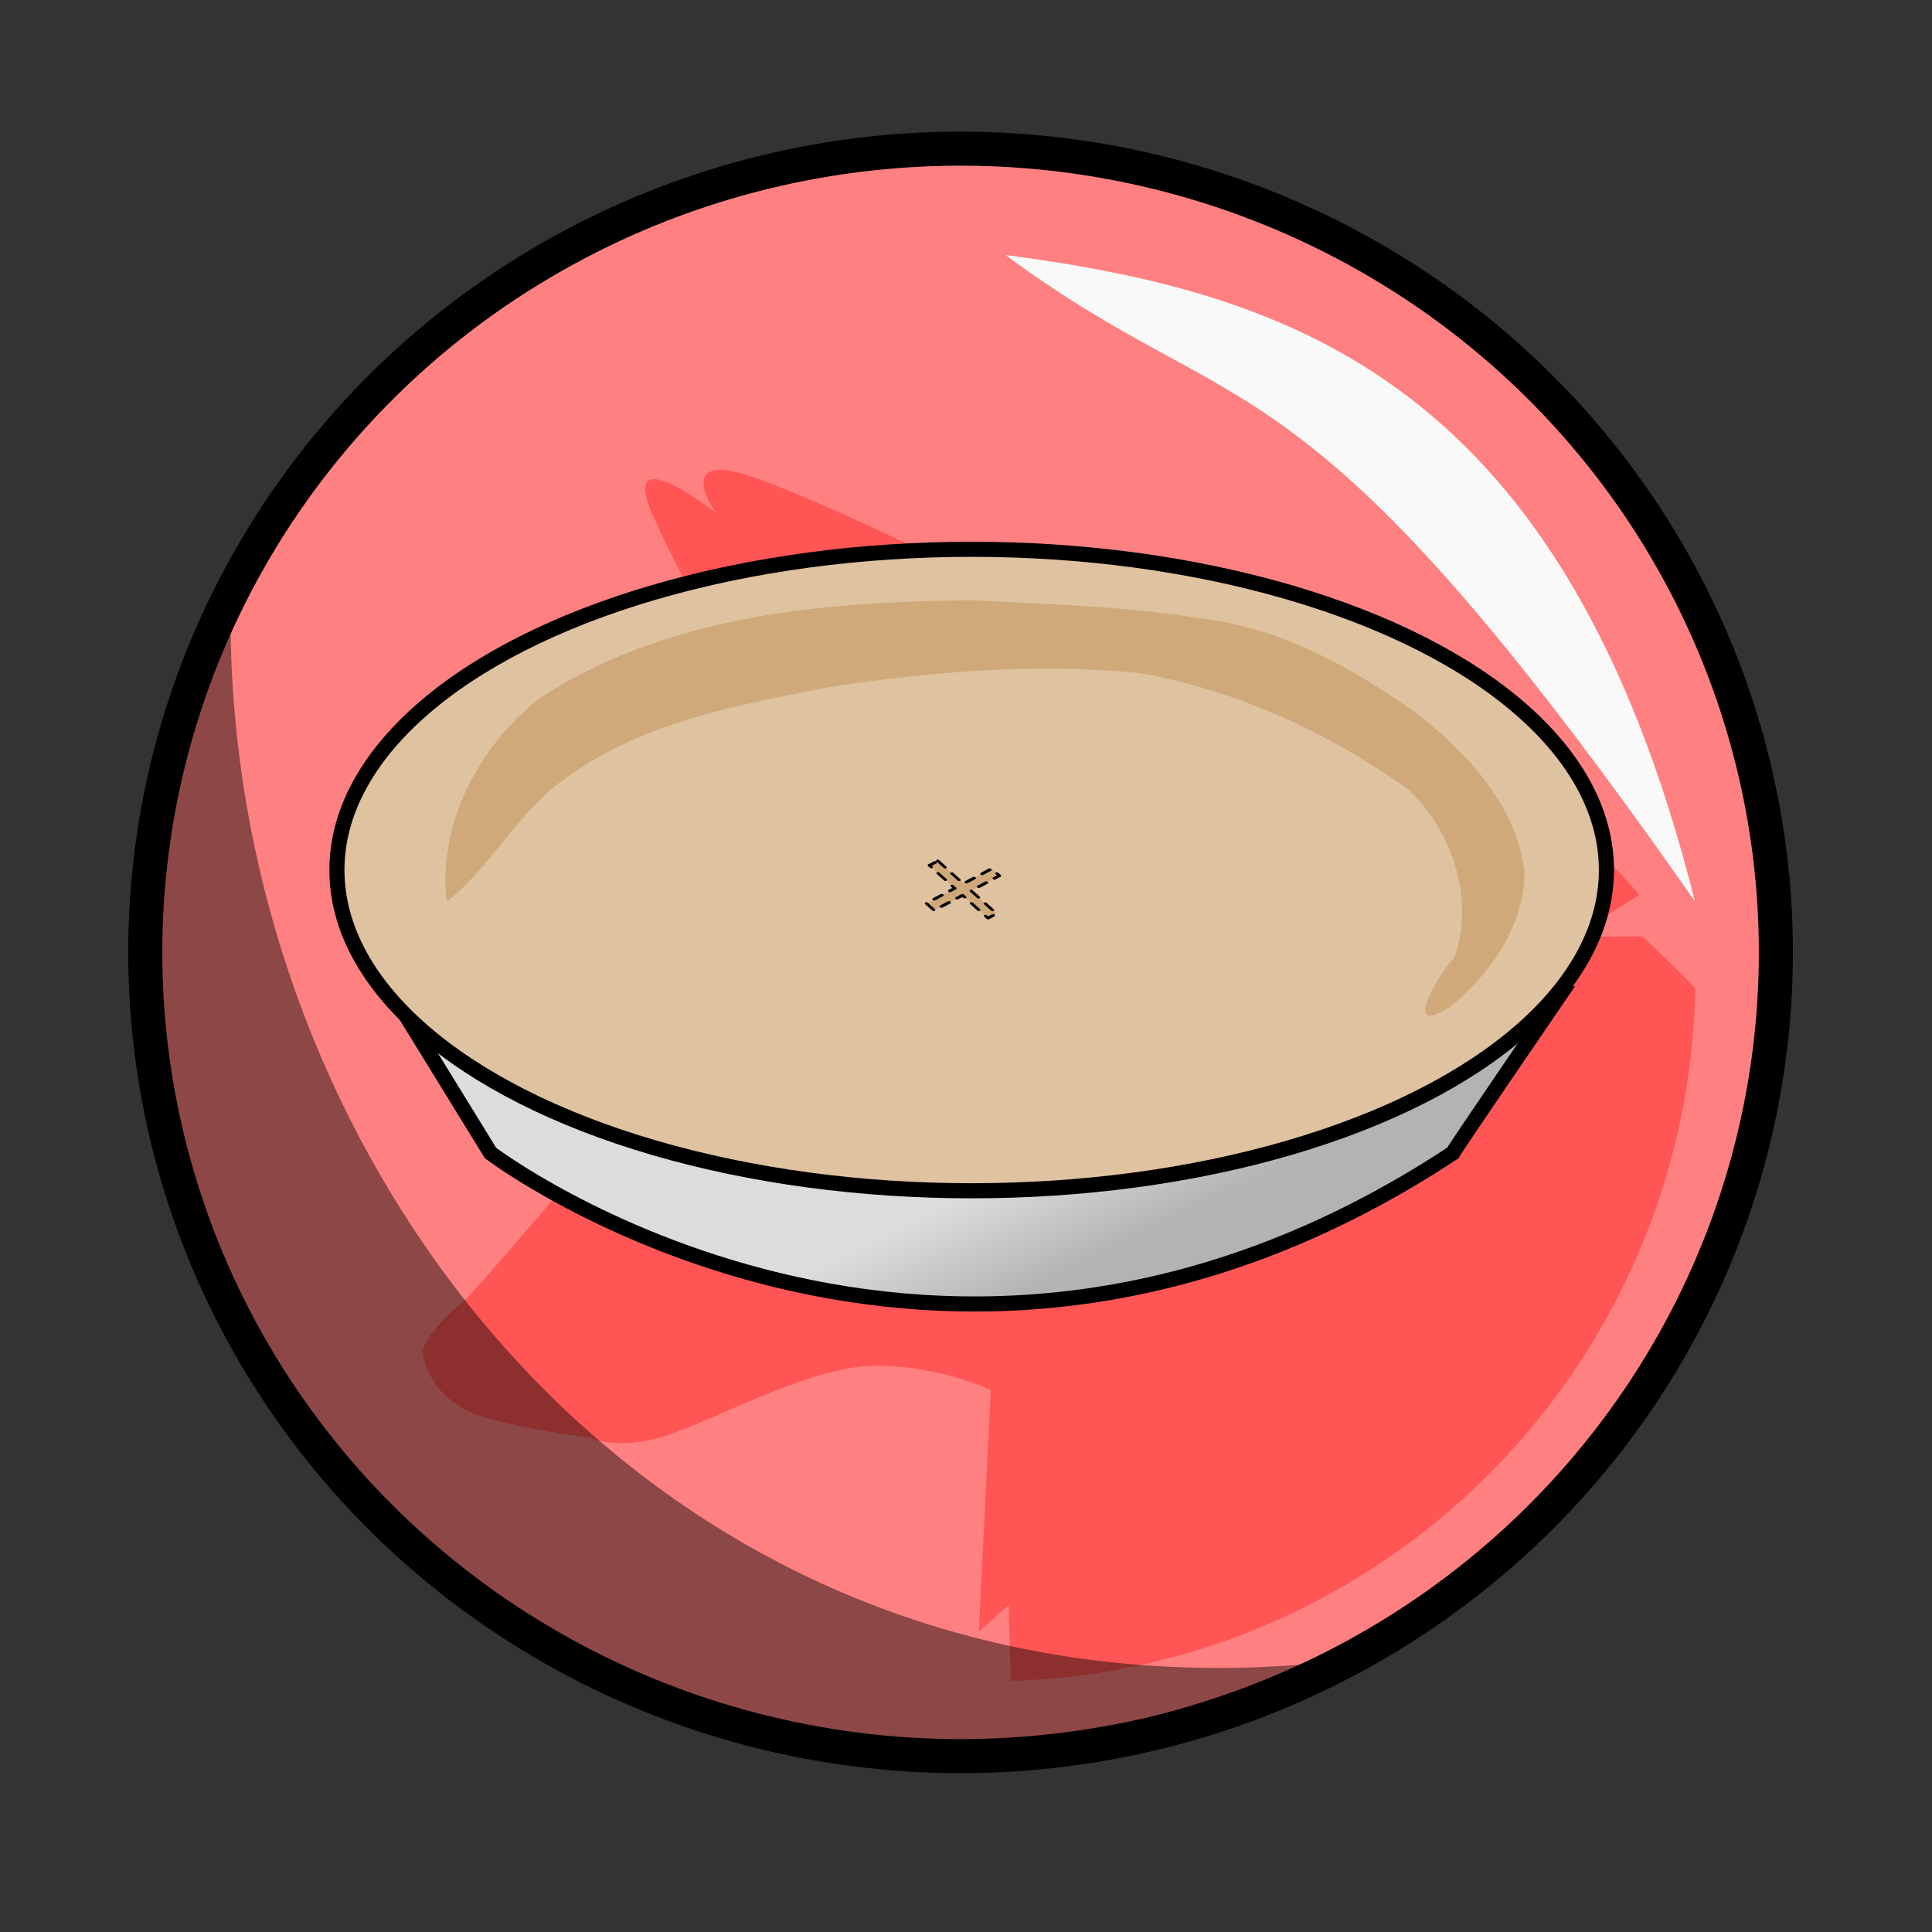 <?xml version="1.0" encoding="UTF-8" standalone="no"?>
<!-- Created with Inkscape (http://www.inkscape.org/) -->

<svg
   xmlns:dc="http://purl.org/dc/elements/1.1/"
   xmlns:cc="http://creativecommons.org/ns#"
   xmlns:rdf="http://www.w3.org/1999/02/22-rdf-syntax-ns#"
   xmlns:svg="http://www.w3.org/2000/svg"
   xmlns="http://www.w3.org/2000/svg"
   xmlns:xlink="http://www.w3.org/1999/xlink"
   xmlns:sodipodi="http://sodipodi.sourceforge.net/DTD/sodipodi-0.dtd"
   xmlns:inkscape="http://www.inkscape.org/namespaces/inkscape"
   width="100%"
   height="100%"
   viewBox="0 0 64 64"
   id="svg4311"
   version="1.1"
   inkscape:version="0.92.2 (5c3e80d, 2017-08-06)"
   sodipodi:docname="raceFoxMorphPie.svg">
  <rect x="0" y="0" width="64" height="64" fill="#333333" stroke="none"/>
  <defs
     id="defs4313">
    <linearGradient
       id="linearGradient5450"
       inkscape:collect="always">
      <stop
         id="stop5454"
         offset="0"
         style="stop-color:#b3b3b3;stop-opacity:1;" />
      <stop
         id="stop5456"
         offset="1"
         style="stop-color:#dcdcdc;stop-opacity:1" />
    </linearGradient>
    <inkscape:path-effect
       effect="powerstroke"
       id="path-effect4155"
       is_visible="true"
       offset_points="0.928,1.289"
       sort_points="true"
       interpolator_type="Linear"
       interpolator_beta="0.2"
       start_linecap_type="zerowidth"
       linejoin_type="round"
       miter_limit="4"
       end_linecap_type="zerowidth"
       cusp_linecap_type="round" />
    <inkscape:path-effect
       effect="powerstroke"
       id="path-effect4151"
       is_visible="true"
       offset_points="0,0.5"
       sort_points="true"
       interpolator_type="CubicBezierJohan"
       interpolator_beta="0.2"
       start_linecap_type="zerowidth"
       linejoin_type="round"
       miter_limit="4"
       end_linecap_type="zerowidth"
       cusp_linecap_type="round" />
    <inkscape:path-effect
       effect="powerstroke"
       id="path-effect4147"
       is_visible="true"
       offset_points="0,0.5"
       sort_points="true"
       interpolator_type="CubicBezierJohan"
       interpolator_beta="0.2"
       start_linecap_type="zerowidth"
       linejoin_type="round"
       miter_limit="4"
       end_linecap_type="zerowidth"
       cusp_linecap_type="round" />
    <inkscape:path-effect
       effect="powerstroke"
       id="path-effect4183"
       is_visible="true"
       offset_points="0.238,0.518"
       sort_points="true"
       interpolator_type="Linear"
       interpolator_beta="0.2"
       start_linecap_type="zerowidth"
       linejoin_type="round"
       miter_limit="4"
       end_linecap_type="zerowidth"
       cusp_linecap_type="round" />
    <inkscape:path-effect
       cusp_linecap_type="round"
       end_linecap_type="zerowidth"
       miter_limit="4"
       linejoin_type="round"
       start_linecap_type="zerowidth"
       interpolator_beta="0.2"
       interpolator_type="Linear"
       sort_points="true"
       offset_points="0.928,1.289"
       is_visible="true"
       id="path-effect4155-2"
       effect="powerstroke" />
    <inkscape:path-effect
       cusp_linecap_type="round"
       end_linecap_type="zerowidth"
       miter_limit="4"
       linejoin_type="round"
       start_linecap_type="zerowidth"
       interpolator_beta="0.2"
       interpolator_type="CubicBezierJohan"
       sort_points="true"
       offset_points="0,0.5"
       is_visible="true"
       id="path-effect4151-8"
       effect="powerstroke" />
    <inkscape:path-effect
       cusp_linecap_type="round"
       end_linecap_type="zerowidth"
       miter_limit="4"
       linejoin_type="round"
       start_linecap_type="zerowidth"
       interpolator_beta="0.2"
       interpolator_type="CubicBezierJohan"
       sort_points="true"
       offset_points="0,0.5"
       is_visible="true"
       id="path-effect4147-1"
       effect="powerstroke" />
    <inkscape:path-effect
       cusp_linecap_type="round"
       end_linecap_type="zerowidth"
       miter_limit="4"
       linejoin_type="round"
       start_linecap_type="zerowidth"
       interpolator_beta="0.2"
       interpolator_type="Linear"
       sort_points="true"
       offset_points="0.238,0.518"
       is_visible="true"
       id="path-effect4183-3"
       effect="powerstroke" />
    <linearGradient
       inkscape:collect="always"
       xlink:href="#linearGradient5450"
       id="linearGradient5452"
       x1="35.093"
       y1="42.34"
       x2="33.426"
       y2="38.947"
       gradientUnits="userSpaceOnUse" />
  </defs>
  <sodipodi:namedview
     id="base"
     pagecolor="#ffffff"
     bordercolor="#666666"
     borderopacity="1.0"
     inkscape:pageopacity="0.0"
     inkscape:pageshadow="2"
     inkscape:zoom="11.2"
     inkscape:cx="35.345982"
     inkscape:cy="38.482143"
     inkscape:document-units="px"
     inkscape:current-layer="layer5"
     showgrid="false"
     units="px"
     inkscape:window-width="1600"
     inkscape:window-height="847"
     inkscape:window-x="-8"
     inkscape:window-y="-8"
     inkscape:window-maximized="1"
     showguides="false" />
  <g
     inkscape:groupmode="layer"
     id="layer5"
     inkscape:label="Stage5"
     style="display:inline;opacity:1">
    <ellipse
       style="display:inline;fill:#ff8080;fill-opacity:1;stroke:#000000;stroke-width:1.128;stroke-linecap:round;stroke-linejoin:round;stroke-miterlimit:4;stroke-dasharray:none;stroke-dashoffset:0;stroke-opacity:1"
       id="path4279"
       cx="31.82"
       cy="31.549"
       rx="27.008"
       ry="26.625" />
    <path
       inkscape:connector-curvature="0"
       style="fill:#ff5555;fill-opacity:1;stroke:none;stroke-width:0.9px;stroke-linecap:butt;stroke-linejoin:miter;stroke-opacity:1"
       d="m 23.704,15.577 c -0.9,0.123 0.009,1.41 0.009,1.41 0,0 -3.268,-2.571 -2.079,0.098 1.188,2.669 2.872,5.338 2.872,5.338 l 0.494,1.482 -1.287,-0.396 c 0,0 1.188,2.077 0.594,3.164 -0.594,1.087 -2.97,4.745 -3.168,5.832 -0.198,1.087 0.099,2.866 -0.594,4.25 -0.693,1.384 -5.05,6.228 -5.05,6.228 0,0 -1.584,1.284 -1.485,1.877 0.099,0.593 0.495,1.385 1.485,1.879 0.99,0.494 4.061,0.889 4.061,0.889 0,0 0.791,0.395 2.276,0 1.485,-0.395 4.753,-2.274 6.931,-2.373 2.178,-0.099 4.059,0.791 4.059,0.791 l -0.397,8.007 0.991,-0.889 0.065,2.514 a 23.4,23.4 0 0 0 0.817,-0.028 l 0.009,-0.014 h 0.2 A 23.4,23.4 0 0 0 56.158,32.737 c -0.959,-0.989 -1.754,-1.714 -1.754,-1.714 h -2.276 l 2.178,-1.383 c 0,0 -3.466,-3.954 -4.456,-3.855 -0.99,0.099 -4.356,0 -4.356,0 l 3.565,-2.67 c 0,0 -4.158,-0.493 -7.327,-2.074 -3.168,-1.582 -3.961,-2.076 -5.743,-2.076 -1.782,0 -3.366,0.295 -3.366,0.295 0,0 -6.732,-3.36 -8.415,-3.656 -0.21,-0.037 -0.376,-0.044 -0.504,-0.026 z"
       id="path859" />
    <path
       style="display:inline;fill:#f9f9f9;fill-opacity:1;fill-rule:evenodd;stroke:none;stroke-width:1px;stroke-linecap:butt;stroke-linejoin:miter;stroke-opacity:1"
       d="M 33.311,8.447 C 42.854,9.706 51.837,12.667 56.144,29.853 42.96,11.014 41.262,14.341 33.311,8.447 Z"
       id="path4281"
       inkscape:connector-curvature="0"
       sodipodi:nodetypes="ccc" />
    <path
       style="display:inline;fill:#000000;fill-opacity:0.449;fill-rule:evenodd;stroke:none;stroke-width:1px;stroke-linecap:butt;stroke-linejoin:miter;stroke-opacity:1"
       d="M 43.352,55.124 C 18.555,65.583 -2.419,42.116 7.64,20.864 7.829,39.063 21.868,56.945 43.352,55.124 Z"
       id="path4283"
       inkscape:connector-curvature="0"
       sodipodi:nodetypes="ccc" />
    <path
       style="fill:url(#linearGradient5452);stroke:#000000;stroke-width:0.5;stroke-linecap:butt;stroke-linejoin:miter;stroke-opacity:1;stroke-miterlimit:4;stroke-dasharray:none;fill-opacity:1"
       d="M 13.393,33.554 16.25,38.196 c 0,0 14.821,11.25 31.875,0 0.089,-0.179 3.571,-5.268 3.571,-5.268 z"
       id="path5324"
       inkscape:connector-curvature="0" />
    <ellipse
       style="opacity:1;fill:#dfc2a0;fill-opacity:1;stroke:#000000;stroke-width:0.5;stroke-miterlimit:4;stroke-dasharray:none;stroke-opacity:1"
       id="path5330"
       cx="32.188"
       cy="28.821"
       rx="21.027"
       ry="10.625" />
    <path
       style="opacity:1;fill:#cfa979;fill-opacity:1;stroke:none;stroke-width:0.25;stroke-miterlimit:4;stroke-dasharray:none;stroke-opacity:1"
       d="m 32.177,19.885 c -4.896,0.04 -10.093,0.494 -14.296,3.242 -2.013,1.576 -3.38,4.144 -3.085,6.739 1.516,-1.184 2.367,-3.023 3.981,-4.111 2.535,-1.858 5.726,-2.411 8.744,-3.001 3.372,-0.521 6.819,-0.786 10.221,-0.46 3.236,0.565 6.299,1.987 8.956,3.891 1.429,1.393 2.15,3.604 1.487,5.531 -0.503,0.489 -1.809,2.696 -0.176,1.652 1.345,-1.063 2.509,-2.738 2.49,-4.499 -0.27,-2.215 -1.937,-3.975 -3.63,-5.284 -2.106,-1.484 -4.455,-2.789 -7.053,-3.093 -2.526,-0.41 -5.089,-0.48 -7.641,-0.607 z"
       id="path5401"
       inkscape:connector-curvature="0"
       sodipodi:nodetypes="ccccccccccccc" />
    <g
       aria-label="+"
       transform="matrix(0.883,-0.469,0.791,0.712,0,0)"
       style="font-style:normal;font-weight:normal;font-size:3.914px;line-height:1.25;font-family:sans-serif;letter-spacing:0px;word-spacing:0px;fill:#cfa979;fill-opacity:1;stroke:#000000;stroke-width:0.098;stroke-opacity:1;stroke-miterlimit:4;stroke-dasharray:0.294, 0.294;stroke-dashoffset:0;stroke-linejoin:round;stroke-linecap:round"
       id="text5487">
      <path
         style="fill:#cfa979;fill-opacity:1;stroke:#000000;stroke-width:0.098;stroke-opacity:1;stroke-miterlimit:4;stroke-dasharray:0.294, 0.294;stroke-dashoffset:0;stroke-linejoin:round;stroke-linecap:round"
         d="m -0.436,39.766 c 0,0.355 0,0.71 0,1.064 0.355,0 0.71,0 1.064,0 0,0.108 0,0.217 0,0.325 -0.355,0 -0.71,0 -1.064,0 0,0.355 0,0.71 0,1.064 -0.107,0 -0.214,0 -0.321,0 0,-0.355 0,-0.71 0,-1.064 -0.355,0 -0.71,0 -1.064,0 0,-0.108 0,-0.217 0,-0.325 0.355,0 0.71,0 1.064,0 0,-0.355 0,-0.71 0,-1.064 0.107,0 0.214,0 0.321,0 z"
         id="path5489"
         inkscape:connector-curvature="0" />
    </g>
  </g>
</svg>